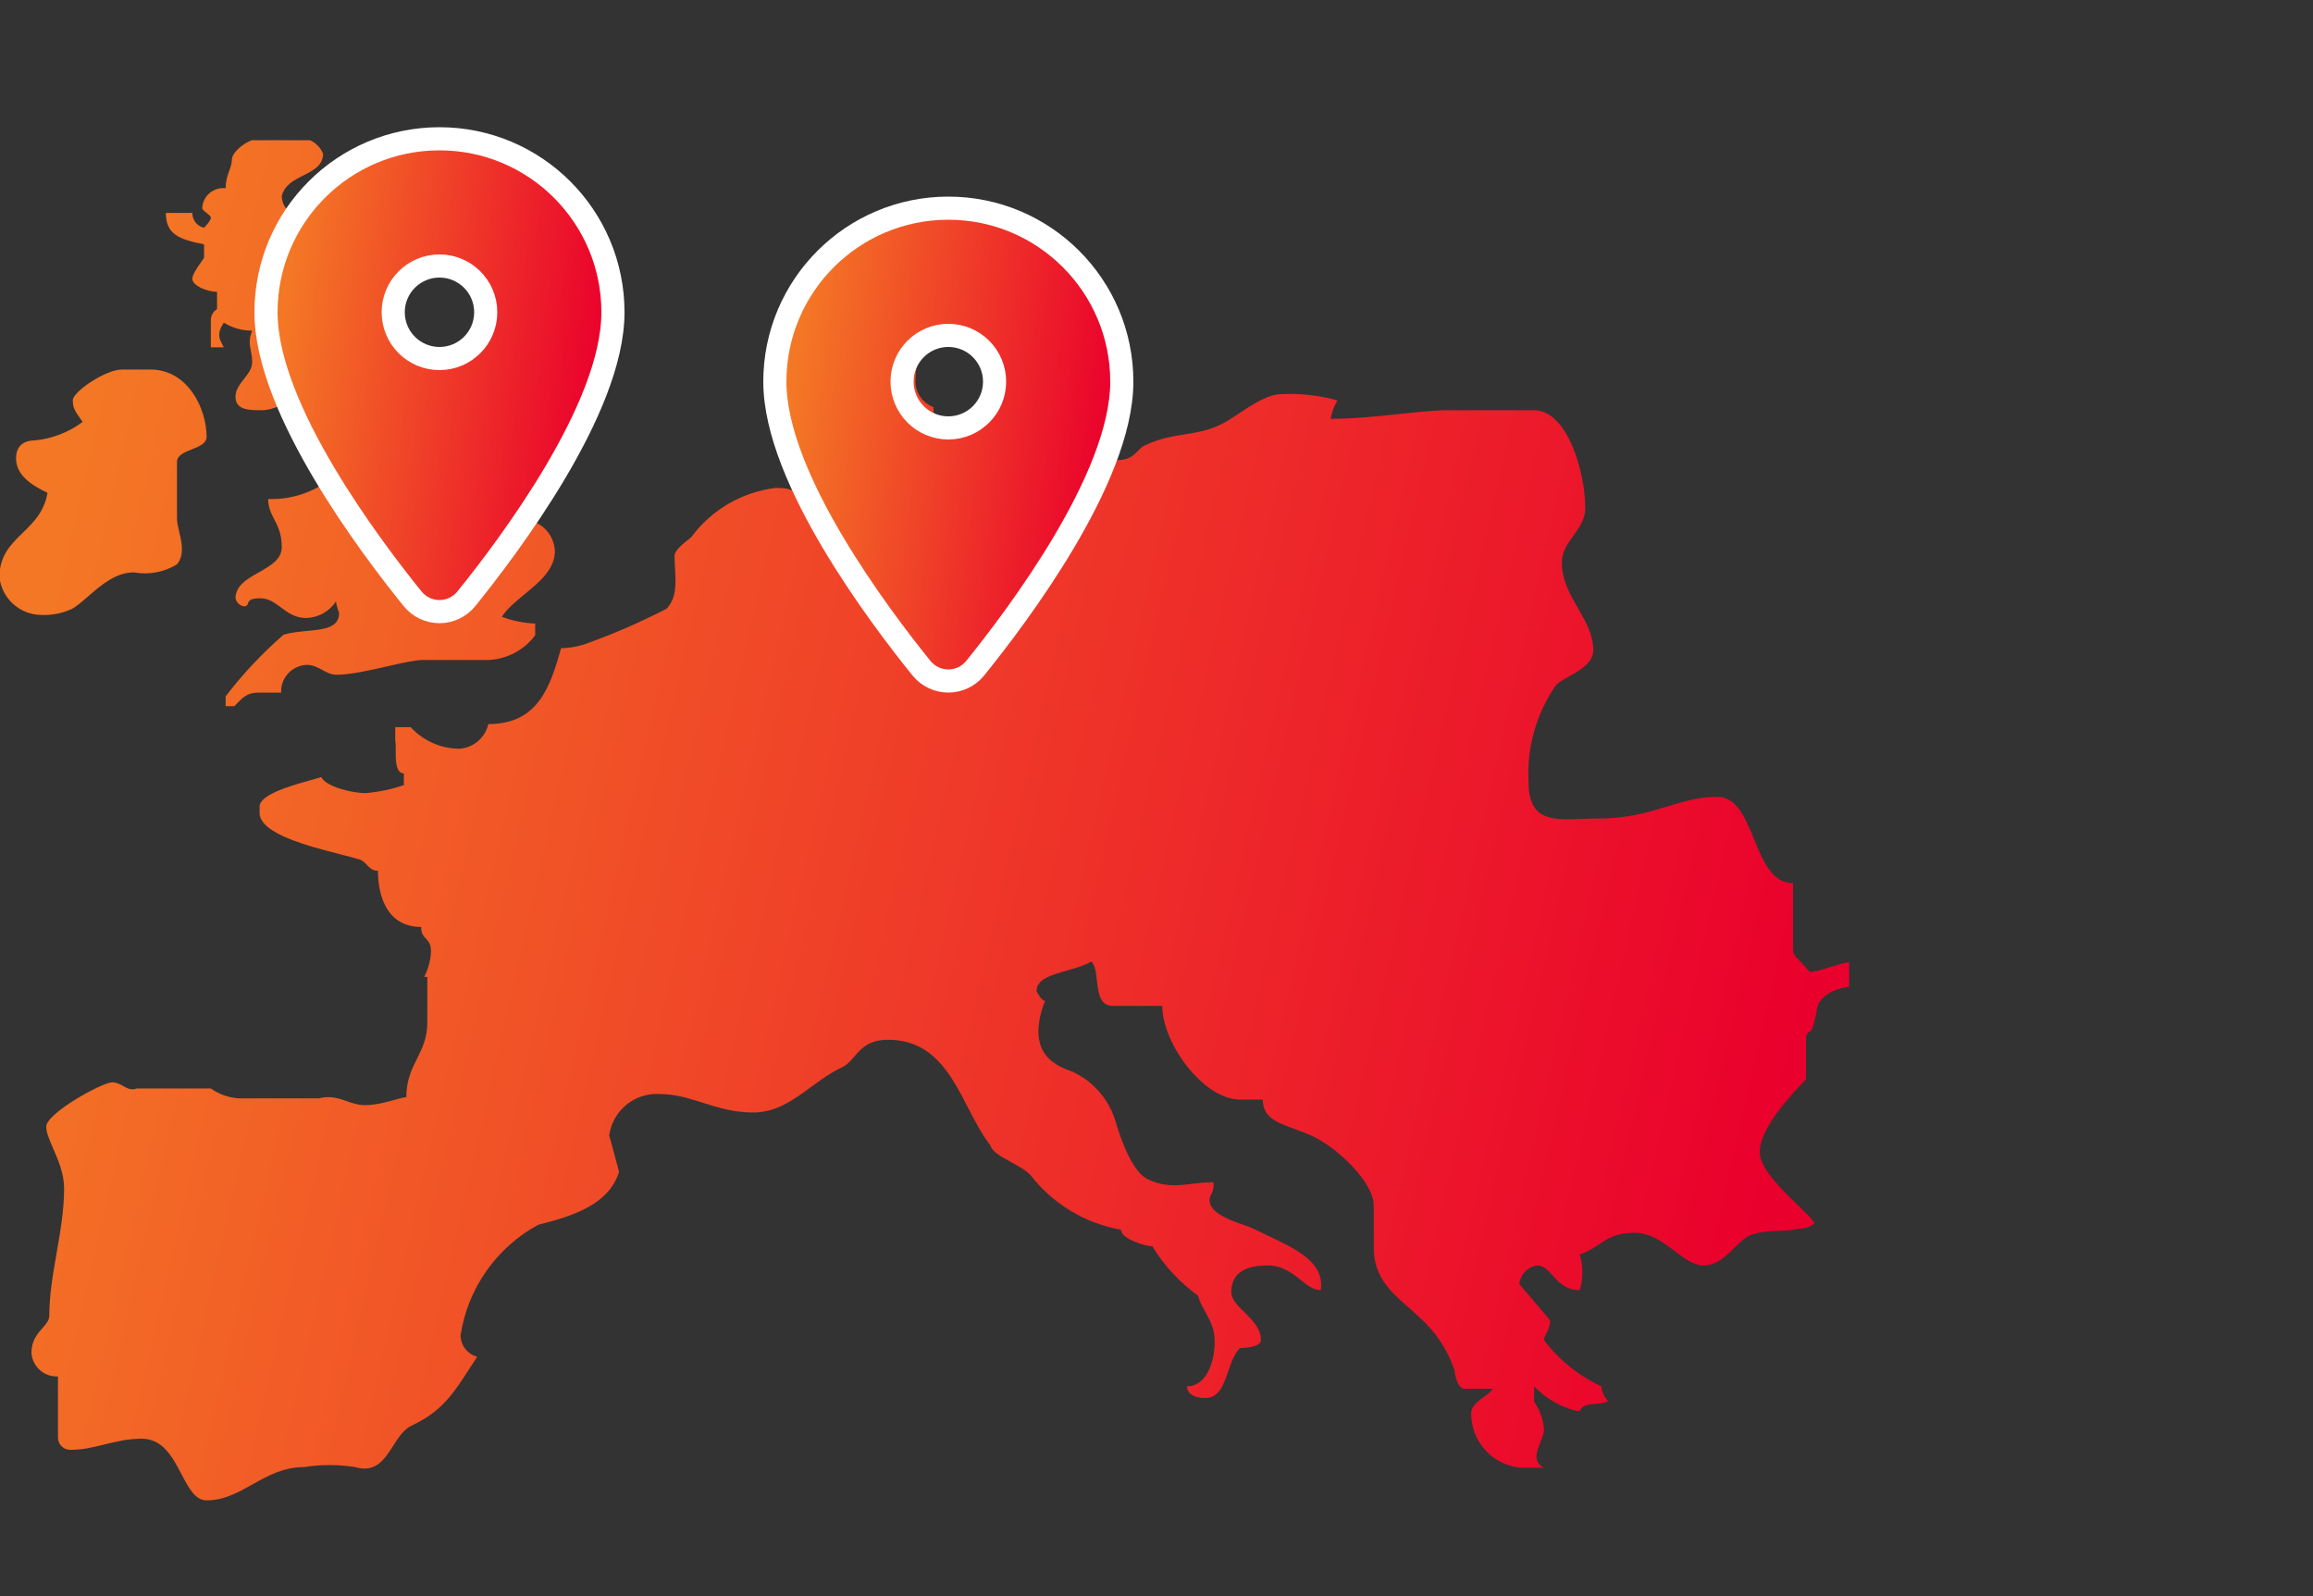 <svg width="100" height="69" viewBox="0 0 100 69" fill="none" xmlns="http://www.w3.org/2000/svg">
<rect x="0" y="0" width="100" height="69" fill="#333333" stroke="none"/>
<g clip-path="url(#clip0_880_47779)">
<path fill-rule="evenodd" clip-rule="evenodd" d="M21.991 22.471C21.891 22.501 21.805 22.574 21.565 22.747L22.018 22.32C21.916 22.376 21.843 22.454 21.77 22.533C21.633 22.68 21.496 22.827 21.165 22.827V22.32C21.27 22.286 21.361 22.217 21.424 22.126C21.487 22.034 21.517 21.925 21.512 21.814C21.512 21.537 21.323 21.313 21.132 21.085C20.936 20.853 20.739 20.618 20.739 20.321C20.739 19.086 19.634 18.325 18.691 17.676C18.332 17.429 17.996 17.198 17.753 16.962C17.392 16.612 17.215 16.117 17.039 15.626C16.788 14.923 16.539 14.228 15.754 13.977C15.554 13.977 15.382 14.001 15.214 14.025C14.888 14.072 14.576 14.117 14.101 13.977C14.142 13.845 14.214 13.725 14.312 13.628C14.409 13.53 14.529 13.458 14.661 13.417C14.661 12.755 15.095 12.219 15.556 11.651C16.135 10.937 16.755 10.173 16.607 9.045H12.395C12.262 8.888 12.187 8.69 12.182 8.485C12.285 8.006 12.709 7.791 13.118 7.584C13.551 7.364 13.968 7.153 13.968 6.646C13.905 6.491 13.807 6.353 13.682 6.242C13.557 6.131 13.409 6.05 13.248 6.006H11.169C10.742 6.006 10.022 6.539 10.022 6.912C10.022 7.078 9.97 7.222 9.911 7.383C9.838 7.585 9.756 7.812 9.756 8.138C9.632 8.124 9.507 8.134 9.388 8.17C9.269 8.206 9.159 8.265 9.064 8.345C8.969 8.425 8.892 8.524 8.836 8.635C8.781 8.746 8.749 8.868 8.743 8.992C8.743 9.058 8.836 9.131 8.929 9.205C9.023 9.278 9.116 9.351 9.116 9.418C9.116 9.551 8.823 9.845 8.823 9.845C8.677 9.814 8.547 9.733 8.454 9.616C8.362 9.499 8.313 9.354 8.316 9.205H7.17C7.17 10.138 7.756 10.351 8.823 10.564V11.124C8.823 11.152 8.763 11.236 8.685 11.346C8.535 11.557 8.316 11.865 8.316 12.057C8.316 12.35 8.956 12.617 9.383 12.617V13.363C9.297 13.416 9.226 13.491 9.18 13.58C9.133 13.669 9.111 13.769 9.116 13.87V15.016H9.676C9.655 14.97 9.631 14.926 9.608 14.882C9.482 14.647 9.361 14.421 9.676 13.95C10.044 14.178 10.469 14.298 10.902 14.296C10.748 14.673 10.792 14.896 10.843 15.155C10.871 15.3 10.902 15.456 10.902 15.656C10.902 15.933 10.726 16.157 10.548 16.384C10.366 16.617 10.182 16.852 10.182 17.149C10.182 17.735 10.769 17.735 11.329 17.735C11.594 17.735 11.817 17.652 12.052 17.564C12.313 17.466 12.59 17.362 12.955 17.362C13.026 17.362 13.135 17.329 13.245 17.297C13.464 17.232 13.683 17.167 13.595 17.362C13.551 17.457 13.485 17.511 13.416 17.566C13.272 17.682 13.115 17.809 13.115 18.348C13.115 19.148 14.101 19.148 14.821 19.148H14.821V20.215C14.414 20.662 13.915 21.015 13.358 21.25C12.801 21.485 12.199 21.596 11.595 21.574C11.595 21.945 11.721 22.19 11.857 22.452C12.013 22.755 12.182 23.082 12.182 23.653C12.182 24.183 11.688 24.463 11.191 24.744C10.688 25.029 10.182 25.316 10.182 25.866C10.201 25.951 10.243 26.029 10.305 26.09C10.366 26.151 10.444 26.194 10.529 26.212C10.682 26.212 10.7 26.154 10.722 26.085C10.754 25.987 10.792 25.866 11.249 25.866C11.617 25.866 11.876 26.06 12.148 26.262C12.446 26.485 12.759 26.719 13.248 26.719C13.503 26.71 13.752 26.64 13.975 26.515C14.198 26.389 14.387 26.213 14.527 25.999C14.527 26.133 14.661 26.506 14.661 26.506C14.661 27.145 13.998 27.209 13.264 27.279C12.926 27.312 12.573 27.346 12.262 27.439C11.339 28.241 10.499 29.134 9.756 30.105V30.531H10.129C10.165 30.495 10.199 30.46 10.233 30.424C10.479 30.171 10.697 29.945 11.142 29.945H12.155C12.148 29.792 12.171 29.639 12.224 29.496C12.277 29.352 12.358 29.221 12.462 29.109C12.566 28.997 12.692 28.907 12.832 28.845C12.971 28.782 13.122 28.748 13.275 28.745C13.531 28.745 13.733 28.855 13.932 28.962C14.126 29.068 14.318 29.172 14.554 29.172C15.139 29.172 15.99 28.979 16.757 28.805C17.387 28.662 17.962 28.532 18.286 28.532H21.139C21.53 28.512 21.912 28.406 22.257 28.221C22.603 28.037 22.904 27.779 23.138 27.465V26.959C22.646 26.938 22.16 26.839 21.698 26.666C21.917 26.318 22.291 26.011 22.674 25.696C23.32 25.167 23.991 24.616 23.991 23.813C23.97 23.436 23.802 23.082 23.523 22.828C23.244 22.573 22.876 22.439 22.498 22.454C22.204 22.454 22.091 22.44 21.991 22.471ZM78.534 43.78C78.362 44.535 78.312 44.561 78.241 44.597C78.202 44.617 78.156 44.641 78.081 44.793V46.659C77.387 47.379 76.081 48.791 76.081 49.804C76.081 50.506 77.001 51.399 77.718 52.094C78.036 52.403 78.314 52.673 78.454 52.87C78.246 53.077 78.039 53.098 77.813 53.121C77.719 53.13 77.622 53.14 77.521 53.163C77.391 53.193 77.2 53.201 76.976 53.21C76.6 53.224 76.136 53.243 75.735 53.377C75.477 53.462 75.241 53.695 74.99 53.943C74.618 54.31 74.213 54.709 73.655 54.709C73.225 54.709 72.83 54.41 72.403 54.086C71.903 53.708 71.36 53.297 70.67 53.297C69.881 53.297 69.517 53.54 69.136 53.795C68.899 53.954 68.655 54.117 68.297 54.23C68.45 54.734 68.45 55.272 68.297 55.776C67.696 55.776 67.392 55.437 67.126 55.142C66.92 54.913 66.737 54.709 66.458 54.709C66.258 54.738 66.074 54.832 65.934 54.977C65.794 55.122 65.706 55.309 65.685 55.509L67.017 57.082C67.017 57.332 66.926 57.509 66.85 57.655C66.797 57.758 66.751 57.847 66.751 57.935C67.402 58.794 68.253 59.48 69.23 59.934C69.255 60.174 69.358 60.399 69.523 60.574C69.385 60.66 69.186 60.677 68.988 60.694C68.691 60.719 68.393 60.745 68.297 61.001H68.164C67.463 60.826 66.825 60.456 66.324 59.934V60.601C66.579 60.961 66.727 61.386 66.751 61.827C66.751 61.958 66.683 62.13 66.609 62.315L66.609 62.315C66.444 62.731 66.253 63.213 66.751 63.453H65.738C65.153 63.4 64.61 63.129 64.215 62.695C63.821 62.261 63.603 61.694 63.605 61.107C63.605 60.794 63.882 60.592 64.142 60.402C64.303 60.285 64.457 60.173 64.538 60.041H63.312C63.019 60.041 62.886 59.401 62.886 59.241C62.592 58.37 62.077 57.589 61.393 56.975C61.23 56.817 61.058 56.666 60.888 56.516L60.887 56.516C60.136 55.855 59.393 55.201 59.393 53.963V52.124C59.393 51.111 57.821 49.618 56.728 49.111C56.46 48.988 56.197 48.891 55.95 48.801C55.188 48.522 54.595 48.304 54.595 47.538H53.609C52.036 47.538 50.25 45.113 50.25 43.487H48.117C47.547 43.487 47.484 42.929 47.425 42.399C47.387 42.061 47.35 41.733 47.184 41.567C46.897 41.74 46.509 41.85 46.131 41.958C45.457 42.15 44.812 42.334 44.812 42.847C44.812 42.847 45.025 43.273 45.185 43.273C45.012 43.679 44.912 44.112 44.892 44.553C44.892 45.619 45.531 46.046 46.384 46.339C46.837 46.551 47.237 46.859 47.559 47.241C47.882 47.623 48.117 48.07 48.25 48.552C48.544 49.538 49.023 50.684 49.61 50.977C50.345 51.327 50.916 51.258 51.548 51.181C51.834 51.147 52.131 51.111 52.462 51.111C52.488 51.316 52.441 51.523 52.329 51.697C52.096 52.374 53.123 52.732 53.77 52.958C53.938 53.016 54.08 53.066 54.168 53.11C54.372 53.212 54.581 53.311 54.79 53.409C56.053 54.005 57.284 54.586 57.101 55.776C56.783 55.776 56.522 55.567 56.231 55.335C55.863 55.041 55.448 54.709 54.808 54.709C53.662 54.709 53.235 55.163 53.235 55.856C53.235 56.177 53.51 56.446 53.804 56.736C54.146 57.071 54.515 57.434 54.515 57.935C54.515 58.282 53.609 58.282 53.609 58.282C53.358 58.532 53.226 58.918 53.097 59.295C52.897 59.879 52.705 60.441 52.089 60.441C51.609 60.441 51.316 60.228 51.316 59.934C52.169 59.934 52.516 58.868 52.516 57.988C52.516 57.449 52.306 57.071 52.106 56.711C51.98 56.483 51.858 56.264 51.796 56.016C51.002 55.444 50.331 54.719 49.823 53.883C49.53 53.883 48.464 53.563 48.464 53.163C46.907 52.891 45.508 52.044 44.545 50.791C44.329 50.575 44.011 50.403 43.706 50.237C43.294 50.013 42.904 49.802 42.812 49.511C42.45 49.043 42.155 48.474 41.858 47.899C41.107 46.445 40.336 44.953 38.387 44.953C37.561 44.953 37.235 45.33 36.936 45.677L36.936 45.677C36.771 45.867 36.615 46.048 36.388 46.152C35.902 46.381 35.474 46.695 35.052 47.004C34.295 47.559 33.559 48.098 32.549 48.098C31.73 48.098 31.041 47.882 30.381 47.674L30.381 47.674C29.773 47.482 29.189 47.299 28.55 47.299C28.024 47.26 27.502 47.423 27.091 47.754C26.68 48.086 26.411 48.562 26.338 49.085L26.764 50.657C26.338 52.07 24.765 52.577 23.272 52.95C22.382 53.432 21.615 54.114 21.033 54.942C20.45 55.77 20.067 56.721 19.913 57.722C19.912 57.935 19.983 58.143 20.113 58.312C20.243 58.481 20.426 58.602 20.633 58.655C20.521 58.824 20.416 58.986 20.316 59.141C19.582 60.276 19.094 61.031 17.78 61.641C17.451 61.8 17.226 62.151 16.999 62.505C16.621 63.095 16.238 63.693 15.355 63.427C14.622 63.31 13.875 63.31 13.142 63.427C12.251 63.427 11.572 63.807 10.911 64.177C10.288 64.526 9.681 64.866 8.93 64.866C8.44 64.866 8.159 64.33 7.849 63.739C7.468 63.011 7.043 62.2 6.131 62.2C5.514 62.2 5.002 62.327 4.506 62.451C4.038 62.567 3.583 62.68 3.065 62.68C2.991 62.684 2.916 62.672 2.847 62.645C2.777 62.619 2.714 62.578 2.661 62.525C2.608 62.472 2.567 62.409 2.54 62.339C2.514 62.269 2.502 62.195 2.506 62.12V59.508C2.22 59.523 1.94 59.425 1.726 59.235C1.511 59.046 1.38 58.78 1.359 58.495C1.359 57.958 1.616 57.668 1.833 57.422C1.993 57.241 2.132 57.084 2.132 56.869C2.132 55.982 2.29 55.076 2.449 54.163C2.61 53.237 2.772 52.304 2.772 51.377C2.772 50.746 2.515 50.151 2.297 49.648C2.137 49.279 1.999 48.959 1.999 48.712C1.999 48.125 4.425 46.792 4.852 46.792C5.038 46.792 5.183 46.873 5.323 46.951C5.505 47.053 5.677 47.149 5.918 47.059H9.117C9.477 47.313 9.902 47.461 10.343 47.485H13.782C14.283 47.36 14.637 47.483 14.99 47.606C15.238 47.693 15.485 47.779 15.781 47.779C16.247 47.779 16.769 47.633 17.137 47.531L17.137 47.531C17.337 47.475 17.492 47.432 17.567 47.432C17.567 46.702 17.8 46.232 18.03 45.77C18.253 45.32 18.474 44.876 18.474 44.206V42.234H18.34C18.515 41.895 18.615 41.522 18.634 41.141C18.634 40.814 18.522 40.696 18.413 40.58C18.309 40.469 18.207 40.361 18.207 40.074C16.768 40.074 16.341 38.795 16.341 37.648C16.108 37.648 15.987 37.522 15.864 37.393C15.761 37.286 15.658 37.178 15.488 37.142C15.282 37.08 15.011 37.01 14.707 36.932C13.32 36.577 11.223 36.039 11.223 35.143V34.876C11.223 34.346 12.597 33.962 13.447 33.724L13.447 33.724C13.622 33.676 13.775 33.633 13.889 33.596C14.102 34.023 15.248 34.29 15.808 34.29C16.371 34.24 16.925 34.124 17.461 33.943V33.437C17.099 33.437 17.104 32.826 17.108 32.399V32.399C17.109 32.227 17.11 32.085 17.087 32.024V31.437H17.754C18.025 31.733 18.355 31.968 18.722 32.129C19.089 32.29 19.486 32.372 19.887 32.37C20.177 32.344 20.452 32.227 20.672 32.036C20.892 31.844 21.047 31.588 21.113 31.304C23.245 31.304 23.779 29.731 24.258 28.025C24.593 28.017 24.925 27.964 25.245 27.865C26.469 27.431 27.662 26.914 28.817 26.319C29.254 25.861 29.22 25.241 29.184 24.585C29.174 24.401 29.163 24.214 29.163 24.026C29.163 23.791 29.576 23.47 29.78 23.311C29.83 23.272 29.867 23.242 29.883 23.227C30.314 22.641 30.861 22.149 31.489 21.783C32.117 21.416 32.813 21.182 33.535 21.094C33.971 21.094 34.099 21.143 34.17 21.171C34.247 21.201 34.258 21.205 34.522 21.094C34.681 21.253 34.84 20.982 34.966 20.768C35.008 20.695 35.048 20.628 35.081 20.587C35.169 20.482 35.639 20.516 36.132 20.551C36.387 20.569 36.649 20.587 36.867 20.587C37.507 20.587 38.44 19.948 38.44 19.361C38.314 18.757 38.154 18.161 37.961 17.575C37.822 16.667 37.492 16.057 37.183 15.486C36.839 14.85 36.521 14.262 36.521 13.363C36.521 11.16 37.973 10.466 39.495 9.74C40.035 9.482 40.584 9.22 41.08 8.885V9.738C40.775 10.302 40.627 10.937 40.653 11.577C40.653 12.297 41.453 12.377 42.013 12.377V12.937C42.013 13.163 41.74 13.309 41.492 13.443C41.359 13.515 41.234 13.582 41.159 13.656C41.071 13.745 40.981 13.832 40.89 13.919C40.243 14.543 39.587 15.177 39.587 16.322C39.552 16.592 39.609 16.865 39.749 17.097C39.89 17.33 40.105 17.508 40.36 17.602V18.375C40.782 18.375 41.063 18.457 41.328 18.534C41.566 18.603 41.79 18.668 42.093 18.668L42.112 18.722C42.241 19.086 42.396 19.521 42.599 19.521C43.541 19.521 44.348 19.13 45.118 18.756C45.917 18.368 46.676 18 47.504 18.108C47.504 18.303 47.37 18.455 47.252 18.589C47.16 18.694 47.078 18.788 47.078 18.881C47.078 19.095 48.304 19.894 48.304 19.894C48.809 19.894 49.018 19.678 49.199 19.491C49.295 19.392 49.383 19.301 49.503 19.255C50.139 18.95 50.697 18.861 51.234 18.776C51.733 18.696 52.216 18.619 52.729 18.375C52.948 18.284 53.227 18.099 53.533 17.895C54.123 17.503 54.816 17.042 55.395 17.042C56.212 17 57.032 17.09 57.821 17.309C57.677 17.556 57.578 17.827 57.527 18.108C58.534 18.108 59.548 18 60.483 17.9C61.28 17.814 62.02 17.735 62.646 17.735H66.324C67.764 17.735 68.537 20.401 68.537 21.974C68.537 22.44 68.284 22.794 68.031 23.147C67.777 23.5 67.524 23.853 67.524 24.32C67.524 25.084 67.88 25.701 68.228 26.304C68.559 26.879 68.883 27.441 68.883 28.105C68.883 28.654 68.32 28.971 67.841 29.241C67.575 29.391 67.335 29.526 67.231 29.678C66.407 30.893 66.005 32.344 66.085 33.81C66.085 35.499 67.112 35.457 68.427 35.403C68.668 35.393 68.92 35.383 69.177 35.383C70.39 35.383 71.267 35.115 72.082 34.867C72.789 34.651 73.449 34.45 74.242 34.45C75.085 34.45 75.459 35.361 75.838 36.284C76.225 37.227 76.617 38.182 77.521 38.182V41.087C77.521 41.266 77.671 41.408 77.798 41.528C77.822 41.55 77.846 41.572 77.867 41.594L78.24 42.02C78.429 42.02 78.768 41.918 79.119 41.811C79.413 41.722 79.716 41.63 79.947 41.594V42.66C79.307 42.74 78.534 43.087 78.534 43.78ZM1.494 19.041C2.247 18.97 2.967 18.693 3.573 18.241C3.535 18.185 3.499 18.134 3.466 18.087C3.247 17.776 3.147 17.633 3.147 17.308C3.147 16.935 4.56 15.976 5.28 15.976H6.506C8.132 15.976 8.932 17.682 8.932 18.881C8.932 19.174 8.612 19.301 8.292 19.428C7.972 19.554 7.652 19.681 7.652 19.974V22.4C7.652 22.576 7.7 22.781 7.75 22.998C7.859 23.47 7.981 23.997 7.652 24.399C7.094 24.74 6.429 24.863 5.786 24.746C4.999 24.746 4.35 25.312 3.805 25.787C3.556 26.004 3.329 26.202 3.12 26.319C2.695 26.517 2.229 26.608 1.761 26.585C1.317 26.576 0.892 26.405 0.563 26.107C0.235 25.808 0.026 25.4 -0.025 24.959C-0.025 24.019 0.469 23.537 0.981 23.038C1.441 22.59 1.915 22.128 2.054 21.307C1.334 20.961 0.694 20.534 0.694 19.814C0.694 19.095 1.281 19.041 1.494 19.041Z" fill="url(#paint0_linear_880_47779)"/>
</g>
<path d="M39.837 28.886L39.837 28.886C40.438 29.627 41.562 29.627 42.163 28.886L42.163 28.886C43.081 27.751 44.654 25.704 46 23.434C47.333 21.187 48.5 18.63 48.5 16.5C48.5 12.358 45.142 9 41 9C36.858 9 33.5 12.358 33.5 16.5C33.5 18.63 34.667 21.187 36 23.434C37.346 25.704 38.919 27.751 39.837 28.886ZM41 18.5C39.895 18.5 39 17.605 39 16.5C39 15.395 39.895 14.5 41 14.5C42.105 14.5 43 15.395 43 16.5C43 17.605 42.105 18.5 41 18.5Z" fill="url(#paint1_linear_880_47779)" stroke="white"/>
<path d="M17.837 25.886L17.837 25.886C18.438 26.627 19.562 26.627 20.163 25.886L20.163 25.886C21.081 24.751 22.654 22.704 24 20.434C25.333 18.187 26.5 15.63 26.5 13.5C26.5 9.358 23.142 6 19 6C14.858 6 11.5 9.358 11.5 13.5C11.5 15.63 12.667 18.187 14 20.434C15.346 22.704 16.919 24.751 17.837 25.886ZM19 15.5C17.895 15.5 17 14.605 17 13.5C17 12.395 17.895 11.5 19 11.5C20.105 11.5 21 12.395 21 13.5C21 14.605 20.105 15.5 19 15.5Z" fill="url(#paint2_linear_880_47779)" stroke="white"/>
<defs>
<linearGradient id="paint0_linear_880_47779" x1="79.887" y1="35.567" x2="3.884" y2="18.264" gradientUnits="userSpaceOnUse">
<stop stop-color="#EA002C"/>
<stop offset="1" stop-color="#F47725"/>
</linearGradient>
<linearGradient id="paint1_linear_880_47779" x1="47.99" y1="19.264" x2="34.196" y2="17.599" gradientUnits="userSpaceOnUse">
<stop stop-color="#EA002C"/>
<stop offset="1" stop-color="#F47725"/>
</linearGradient>
<linearGradient id="paint2_linear_880_47779" x1="25.99" y1="16.264" x2="12.196" y2="14.6" gradientUnits="userSpaceOnUse">
<stop stop-color="#EA002C"/>
<stop offset="1" stop-color="#F47725"/>
</linearGradient>
<clipPath id="clip0_880_47779">
<rect width="80" height="59.02" fill="white" transform="translate(0 6.06)"/>
</clipPath>
</defs>
</svg>
